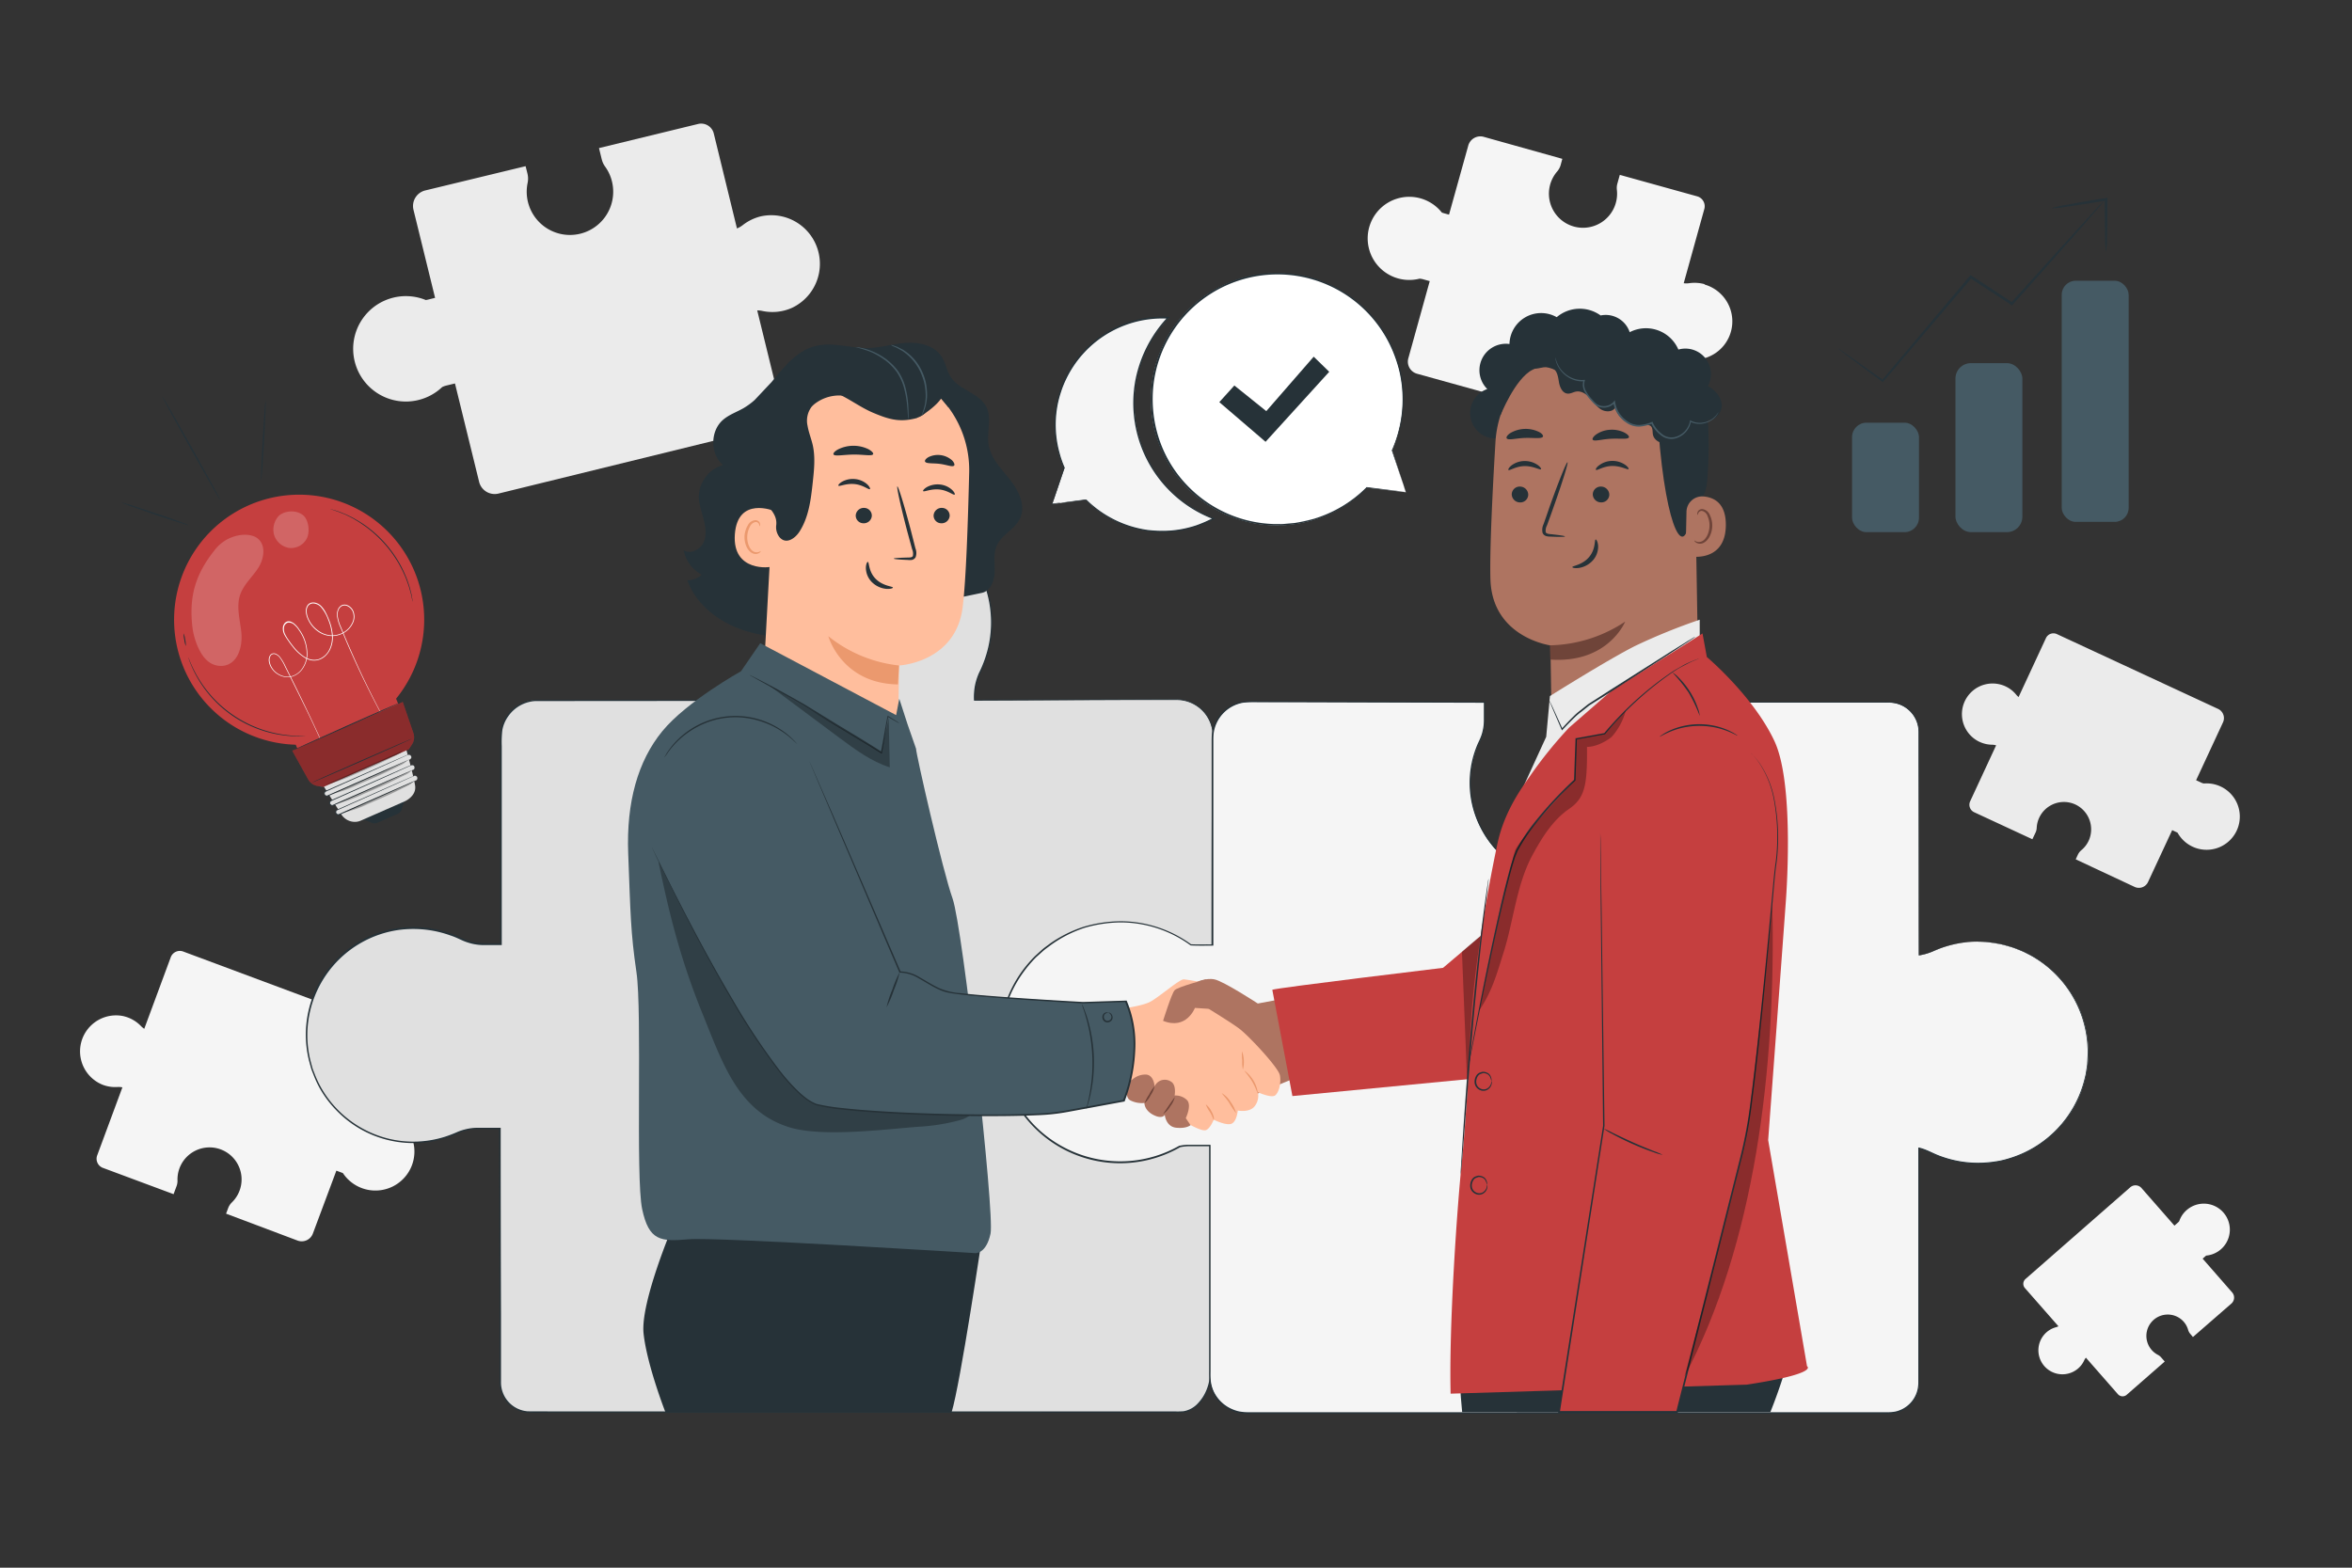<svg xmlns="http://www.w3.org/2000/svg" viewBox="0 0 750 500"><rect x="0" y="0" width="750" height="500" fill="#333333" stroke="none"/><g id="freepik--background-complete--inject-13"><path d="M242.62,69a15.16,15.16,0,0,0-5.71,2.75A7.62,7.62,0,0,1,235,72.86L227.6,42.54a4.15,4.15,0,0,0-5-3L191,47.23l.88,3.58a6.7,6.7,0,0,0,1.06,2.3,13.44,13.44,0,0,1,2.2,4.75,13.79,13.79,0,1,1-26.92.61,6.81,6.81,0,0,0,0-3L167.6,53l-32,7.74a5.11,5.11,0,0,0-3.75,6.18L138.74,95l-2.18.54-.76.16A16.81,16.81,0,1,0,141,123.45a6.55,6.55,0,0,1,1.28-.47l2.8-.68,7.7,31.38a5.11,5.11,0,0,0,6.18,3.74L246.25,136a4.16,4.16,0,0,0,3.05-5L241.46,99a7.66,7.66,0,0,1,1.71.19,15.3,15.3,0,0,0,9.36-1A15.51,15.51,0,0,0,242.62,69Z" style="fill:#ebebeb"></path><path d="M631.28,236.62a9.53,9.53,0,0,0,3.9.9,5.05,5.05,0,0,1,1.34.2l-8.28,17.84a2.63,2.63,0,0,0,1.27,3.49l18.57,8.62,1-2.11a3.93,3.93,0,0,0,.38-1.54,8.69,8.69,0,0,1,12.66-7.27,8.76,8.76,0,0,1,4.15,10.82,8.55,8.55,0,0,1-2.53,3.55,4.29,4.29,0,0,0-1.16,1.48l-.68,1.48,18.78,8.79a3.22,3.22,0,0,0,4.28-1.56l7.7-16.54,1.28.6a3.61,3.61,0,0,1,.44.22,10.59,10.59,0,1,0,8.37-15.7,4.14,4.14,0,0,1-.82-.27l-1.64-.77,8.58-18.47a3.24,3.24,0,0,0-1.57-4.28L655.9,202.24a2.63,2.63,0,0,0-3.49,1.27l-8.73,18.81a5.1,5.1,0,0,1-.77-.77,9.61,9.61,0,0,0-5-3.22,9.77,9.77,0,0,0-6.66,18.29Z" style="fill:#ebebeb"></path><path d="M662.7,436.43a7.43,7.43,0,0,0,1.88-2.51,3.81,3.81,0,0,1,.57-.9l10.16,11.6a2,2,0,0,0,2.9.19l12.08-10.56-1.2-1.37a3.35,3.35,0,0,0-1-.77A6.81,6.81,0,1,1,696,421.2a6.72,6.72,0,0,1,1.74,2.93,3.35,3.35,0,0,0,.7,1.3l.84,1,12.26-10.67a2.52,2.52,0,0,0,.24-3.56l-9.41-10.77.84-.73.29-.24a8.3,8.3,0,1,0-6.21-14.52,8.18,8.18,0,0,0-2.38,3.54,3.07,3.07,0,0,1-.46.49l-1.07.94-10.51-12a2.54,2.54,0,0,0-3.57-.24l-33.41,29.25a2.06,2.06,0,0,0-.19,2.9L656.39,423a4.28,4.28,0,0,1-.8.31,7.53,7.53,0,0,0-3.89,2.54,7.66,7.66,0,0,0,11,10.58Z" style="fill:#f5f5f5"></path><path d="M543.6,90.64a12.12,12.12,0,0,0-5-.31,6.06,6.06,0,0,1-1.7,0l6.58-23.71a3.28,3.28,0,0,0-2.29-4l-24.67-6.85-.78,2.8a5.14,5.14,0,0,0-.15,2,10.87,10.87,0,1,1-19.07-5.85,5.34,5.34,0,0,0,1.13-2.06l.54-2-25-7a4,4,0,0,0-5,2.8l-6.13,22-1.7-.47-.58-.19a13.26,13.26,0,1,0-7.12,21.08,5.57,5.57,0,0,1,1.06.17l2.19.61-6.81,24.55a4,4,0,0,0,2.8,5l68.27,18.95a3.28,3.28,0,0,0,4-2.28l6.94-25a6.87,6.87,0,0,1,1.1.78,11.93,11.93,0,0,0,6.8,3,12.22,12.22,0,0,0,4.47-23.93Z" style="fill:#f5f5f5"></path><path d="M32.79,346a11.19,11.19,0,0,0,4.64.69,6.13,6.13,0,0,1,1.6.11L31,368.48a3.1,3.1,0,0,0,1.81,4l22.54,8.39.95-2.56a4.86,4.86,0,0,0,.3-1.85,10.22,10.22,0,1,1,17.38,7,4.94,4.94,0,0,0-1.22,1.84l-.67,1.79,22.8,8.58a3.79,3.79,0,0,0,4.87-2.22l7.5-20.08,1.56.58c.18.06.35.13.53.21A12.44,12.44,0,1,0,117.67,355a4.84,4.84,0,0,1-1-.24l-2-.75L123,331.58a3.78,3.78,0,0,0-2.22-4.86L58.45,303.49a3.09,3.09,0,0,0-4,1.81L46,328.13a6.36,6.36,0,0,1-1-.83A11.23,11.23,0,0,0,38.9,324a11.48,11.48,0,0,0-6.11,22Z" style="fill:#f5f5f5"></path></g><g id="freepik--Puzzle--inject-13"><path d="M358.79,297.56c5.56-.38,10.38,1.12,15,3.29a16.75,16.75,0,0,0,6.82,1.67l6.09-.13.08-67.71a11.61,11.61,0,0,0-11.65-11.58l-64.37.24V222a18,18,0,0,1,1.89-7.83,35.62,35.62,0,0,0,3.06-21.74,36.19,36.19,0,0,0-71.81,6.19A35.43,35.43,0,0,0,247,213a17.85,17.85,0,0,1,1.61,7.25l.38,3.05H171.42a11.61,11.61,0,0,0-11.65,11.57v66.21h-5.53a16.88,16.88,0,0,1-7.4-1.79,35,35,0,0,0-21-2.89,34.25,34.25,0,0,0,5.86,67.95,33.63,33.63,0,0,0,13.69-2.91,17,17,0,0,1,6.86-1.52h7.1l.14,81a9.46,9.46,0,0,0,9.49,9.43H376.63c5.24,0,9.35-6.58,9.35-11.79V365h-8.4a15.11,15.11,0,0,0-5.67,1.11,31.43,31.43,0,0,1-43.14-30.27C329.4,320.09,343,298.66,358.79,297.56Z" style="fill:#e0e0e0"></path><path d="M358.79,297.56l-.55.07a15.46,15.46,0,0,0-1.63.25,22.37,22.37,0,0,0-6.09,2.16c-5.07,2.59-11.71,8.49-16.72,18.35A43.78,43.78,0,0,0,328.88,336a32.44,32.44,0,0,0,1.43,10.41,30.92,30.92,0,0,0,5.33,10.05,31.2,31.2,0,0,0,21.87,11.65,30.6,30.6,0,0,0,13.74-1.89,16.43,16.43,0,0,1,7.2-1.36h7.69V365c0,11.64,0,24,0,37.07q0,9.79,0,20.1v15.72a14.48,14.48,0,0,1-.18,2.7,14.09,14.09,0,0,1-.74,2.61,13.73,13.73,0,0,1-2.89,4.63,8.53,8.53,0,0,1-4.81,2.69c-1,.1-1.86.06-2.79.07H295.05l-105.93,0h-14c-2.35,0-4.67.05-7.08-.05a9.76,9.76,0,0,1-8.76-10c0-2.38,0-4.77,0-7.16q0-7.18,0-14.44,0-29-.11-59.05l.26.26H155a43.28,43.28,0,0,0-4.42.1,16.76,16.76,0,0,0-4.27,1.09,44.41,44.41,0,0,1-4.22,1.63,34,34,0,0,1-34.33-8.34,34.59,34.59,0,0,1-5.75-7.47,33.57,33.57,0,0,1-2-4.29c-.28-.74-.61-1.46-.83-2.22l-.63-2.3a34.47,34.47,0,0,1,17.7-39A34.5,34.5,0,0,1,127,296a35.57,35.57,0,0,1,11.28.26,36,36,0,0,1,5.43,1.47c.89.32,1.76.67,2.61,1.07a25.54,25.54,0,0,0,2.54,1.09c3.45,1.36,7.22.87,10.9,1l-.26.26q0-21.48,0-42.41V238a32.21,32.21,0,0,1,.21-5.18,11.48,11.48,0,0,1,2.05-4.77,11.84,11.84,0,0,1,8.81-4.87l78.4,0-.23.26c-.13-1-.26-2-.38-3h0v0a17.26,17.26,0,0,0-.93-5.47c-.29-.88-.68-1.71-1-2.59s-.68-1.75-1-2.64a36,36,0,0,1-1.73-11l.15-2.76c0-.46,0-.93.1-1.38l.22-1.37c.17-.9.25-1.82.49-2.7l.74-2.65a7.55,7.55,0,0,1,.44-1.29l.5-1.27a17.33,17.33,0,0,1,1.11-2.49l1.26-2.41L250.2,178a35.17,35.17,0,0,1,7.34-7.76l1-.84,1.11-.73c.75-.48,1.47-1,2.23-1.43a39.55,39.55,0,0,1,4.75-2.25,36.24,36.24,0,0,1,10.09-2.41,34,34,0,0,1,5.14-.08c.85.05,1.7.07,2.55.16l2.51.38a36.72,36.72,0,0,1,17.66,8.83,35.92,35.92,0,0,1,11,34.48,37.89,37.89,0,0,1-3,8.48,18.19,18.19,0,0,0-1.31,4.17,21.59,21.59,0,0,0-.27,4.33l-.19-.19,49-.16,11.13,0h2.72c.9,0,1.79,0,2.7.05a11.94,11.94,0,0,1,5,1.7,11.65,11.65,0,0,1,5.49,8.35,45.75,45.75,0,0,1,.12,4.95c0,1.62,0,3.22,0,4.8-.05,25.31-.09,45.43-.12,59.59v.07h-.08c-2.45,0-4.73.15-6.87.1a17.12,17.12,0,0,1-5.7-1.49,37.41,37.41,0,0,0-8.41-3,25.43,25.43,0,0,0-5.23-.56c-.59,0-1,0-1.3,0h-.43a15.72,15.72,0,0,1,1.73-.07,24.92,24.92,0,0,1,5.25.52,37.55,37.55,0,0,1,8.44,3,17.43,17.43,0,0,0,5.66,1.46c2.12,0,4.41-.08,6.86-.12l-.07.08V238a44.78,44.78,0,0,0-.12-4.91,11.39,11.39,0,0,0-5.36-8.14,11.54,11.54,0,0,0-4.9-1.64c-.88-.07-1.77-.06-2.67-.05H370.9l-11.14,0-49,.2h-.18v-.18a21,21,0,0,1,.27-4.4,19.49,19.49,0,0,1,1.33-4.26,36.73,36.73,0,0,0,3-8.4,35.57,35.57,0,0,0-10.88-34.09,36.28,36.28,0,0,0-17.47-8.72l-2.48-.37c-.84-.09-1.68-.11-2.53-.16a33.06,33.06,0,0,0-5.07.08,35.6,35.6,0,0,0-10,2.39,38,38,0,0,0-4.7,2.22c-.75.45-1.46,1-2.2,1.42l-1.09.72-1,.83a35,35,0,0,0-7.24,7.67l-1.47,2.22-1.25,2.38a18,18,0,0,0-1.09,2.46l-.49,1.25a7.45,7.45,0,0,0-.44,1.28l-.72,2.61c-.24.87-.32,1.78-.49,2.67l-.22,1.35c-.06.45-.06.91-.09,1.36l-.15,2.73a35.31,35.31,0,0,0,1.71,10.86c.29.88.61,1.76,1,2.62s.76,1.71,1.06,2.61a17.55,17.55,0,0,1,1,5.62v0c.13,1,.25,2,.39,3.05l0,.26H249l-78.37.06a11.34,11.34,0,0,0-8.44,4.67,11,11,0,0,0-2,4.56A32.94,32.94,0,0,0,160,238q0,10.31,0,20.76v42.67h-5.8a16.63,16.63,0,0,1-5.54-1c-.88-.3-1.75-.73-2.58-1.11s-1.69-.73-2.56-1a33.93,33.93,0,0,0-5.36-1.45,35.08,35.08,0,0,0-11.11-.26A33.9,33.9,0,0,0,99,338.3l.61,2.26c.22.75.55,1.46.82,2.19a32.56,32.56,0,0,0,2,4.22A34.14,34.14,0,0,0,124,363.2a33.45,33.45,0,0,0,17.9-.65,43.62,43.62,0,0,0,4.19-1.62,17.8,17.8,0,0,1,4.4-1.13c1.52-.17,3-.08,4.48-.1h4.69V360q0,30,.1,59.05,0,7.26,0,14.44,0,3.58,0,7.16a9.24,9.24,0,0,0,8.31,9.46c2.31.09,4.7,0,7,.05h14l105.93,0h79.71a24.61,24.61,0,0,0,2.73-.06,8.08,8.08,0,0,0,4.58-2.56,13.38,13.38,0,0,0,2.81-4.5,14.16,14.16,0,0,0,.73-2.54,14.36,14.36,0,0,0,.17-2.63c0-1.78,0-3.54,0-5.3V422.15q0-10.29,0-20.1c0-13.05,0-25.43,0-37.07l.16.16h-7.53a16,16,0,0,0-7.1,1.33,31.16,31.16,0,0,1-13.87,1.89,31.42,31.42,0,0,1-22-11.78,31,31,0,0,1-5.36-10.14A32.33,32.33,0,0,1,328.67,336a44,44,0,0,1,5-17.65c5-9.87,11.73-15.78,16.83-18.34a22.18,22.18,0,0,1,6.12-2.14,14.4,14.4,0,0,1,1.63-.22Z" style="fill:#263238"></path><path d="M630.76,300.33a34.63,34.63,0,0,0-14.14,3,18.23,18.23,0,0,1-4.73,1.39V233.55a9.47,9.47,0,0,0-9.48-9.48H528.35v8.4a15.26,15.26,0,0,0,1.11,5.66,31.06,31.06,0,0,1,2.29,11.72,31.45,31.45,0,1,1-59.95-13.27,15.52,15.52,0,0,0,1.54-6.62v-5.89l-75-.24a11.65,11.65,0,0,0-11.65,11.65l-.07,66h-5.12c-.58,0-1.17,0-1.75-.06a38.32,38.32,0,1,0-3.55,64.25,14.58,14.58,0,0,1,3.1-.34h6.57V439a11.65,11.65,0,0,0,11.65,11.65H602.41a9.48,9.48,0,0,0,9.48-9.49v-75a18.67,18.67,0,0,1,3.68,1.35,34.72,34.72,0,0,0,21.24,3,35.36,35.36,0,0,0-6-70.16Z" style="fill:#f5f5f5"></path><path d="M630.76,300.33l2.23.1a18.39,18.39,0,0,1,2.74.26l1.75.29a12.33,12.33,0,0,1,2,.45l2.22.61c.77.26,1.56.6,2.4.92.41.17.85.32,1.28.51l1.28.67a23.35,23.35,0,0,1,2.68,1.5,35.35,35.35,0,0,1,16.52,27.67c0,.86.12,1.72.12,2.6s-.09,1.75-.14,2.65c0,.44,0,.9-.1,1.34s-.13.9-.2,1.35l-.21,1.37c-.11.44-.21.9-.32,1.35a35.84,35.84,0,0,1-12.87,19.92,35.86,35.86,0,0,1-11.91,6c-1.1.34-2.25.51-3.39.78s-2.33.35-3.51.42a34.21,34.21,0,0,1-7.21-.21,34.64,34.64,0,0,1-7.21-1.76c-2.4-.81-4.57-2.21-7.06-2.77l.2-.16q0,17.28,0,36.64,0,9.66,0,19.82c0,3.38,0,6.81,0,10.27v7.85c0,.44,0,.9-.05,1.34a10.12,10.12,0,0,1-.22,1.34,9.72,9.72,0,0,1-7.44,7.23,13.42,13.42,0,0,1-2.75.21H523.25l-104,0H398.6a16.63,16.63,0,0,1-3.51-.24,12.81,12.81,0,0,1-3.33-1.22,12.08,12.08,0,0,1-4.89-5.07,11.44,11.44,0,0,1-1.11-3.39,21.23,21.23,0,0,1-.18-3.55V365.34l.26.25H381.1c-.81,0-1.65,0-2.45,0a15.4,15.4,0,0,0-2.43.32l.07,0a38.5,38.5,0,0,1-15.59,4.93,38.54,38.54,0,0,1-40-25.88,39.75,39.75,0,0,1-2.11-12.21,41.3,41.3,0,0,1,1.86-12.2A38.39,38.39,0,0,1,326,309.63a41.93,41.93,0,0,1,4-4.66l2.27-2.06c.76-.67,1.62-1.24,2.42-1.86a40.07,40.07,0,0,1,10.83-5.45,42.45,42.45,0,0,1,11.93-1.78,38.4,38.4,0,0,1,22.41,7.4l-.13-.05c2.26.11,4.57,0,6.85.06l-.26.25q0-21.15.05-41.74,0-10.31,0-20.44v-2.53c0-.84,0-1.69.07-2.55a11.92,11.92,0,0,1,9.81-10.45,32.47,32.47,0,0,1,5-.18l4.95,0,9.86,0,19.44.07,37.79.12h.23v5.52a15.81,15.81,0,0,1-.74,5.25,20.91,20.91,0,0,1-1,2.45c-.36.78-.67,1.58-1,2.39A31.2,31.2,0,0,0,478.43,272a32.33,32.33,0,0,0,7.91,5.68,30.77,30.77,0,0,0,18.58,3,31.24,31.24,0,0,0,16.48-7.87,30.61,30.61,0,0,0,5.69-7,29.65,29.65,0,0,0,3.42-8.17,30.71,30.71,0,0,0-.37-17.09c-.38-1.36-1-2.63-1.41-4a15.5,15.5,0,0,1-.57-4.22v-8.49h.19l54.2,0h18.06a28,28,0,0,1,2.89.07,10.12,10.12,0,0,1,2.78.75,9.67,9.67,0,0,1,5.75,8.88c0,3.57,0,7,0,10.43,0,27,0,47.57-.06,60.68l-.08-.07c3.34-.43,5.85-2.05,8.22-2.7a34.93,34.93,0,0,1,5.93-1.34,35.6,35.6,0,0,1,3.56-.28c.79,0,1.17,0,1.17,0l-1.17,0a35.36,35.36,0,0,0-9.46,1.68c-2.35.65-4.86,2.29-8.23,2.74h-.07v-.07c0-13.11,0-33.66-.07-60.68q0-5.07,0-10.43a9.37,9.37,0,0,0-5.58-8.61,9.64,9.64,0,0,0-2.7-.73c-.93-.09-1.9-.06-2.86-.06H582.55l-54.2,0,.19-.18v8.3a14.78,14.78,0,0,0,.56,4.12c.37,1.33,1,2.62,1.41,4a31.12,31.12,0,0,1,.39,17.31,30.06,30.06,0,0,1-3.46,8.27,30.78,30.78,0,0,1-5.76,7.08,31.6,31.6,0,0,1-16.7,8,31.17,31.17,0,0,1-18.84-3.05,32.77,32.77,0,0,1-8-5.76,31.83,31.83,0,0,1-5.95-8.06,31.22,31.22,0,0,1-1.73-25c.3-.82.62-1.64,1-2.43a20.42,20.42,0,0,0,1-2.4,15.46,15.46,0,0,0,.72-5.11v-5.28l.23.23-37.79-.11-19.44-.06-9.86,0H401.3a32.21,32.21,0,0,0-4.93.16,11.43,11.43,0,0,0-9.39,10c-.07.81-.08,1.65-.07,2.5v2.53q0,10.14,0,20.44,0,20.58,0,41.75v.25h-.26c-2.29,0-4.55.06-6.89-.06h-.07l-.07-.05a38,38,0,0,0-22.1-7.3,42.42,42.42,0,0,0-11.77,1.76A39.33,39.33,0,0,0,335,301.47c-.79.62-1.63,1.17-2.39,1.84l-2.23,2a40.87,40.87,0,0,0-3.92,4.6,38,38,0,0,0-5.54,10.76,41.13,41.13,0,0,0-1.83,12,38.26,38.26,0,0,0,11,26.48,38.37,38.37,0,0,0,30.53,11.1A38,38,0,0,0,376,365.45l0,0h0a15.27,15.27,0,0,1,2.51-.33c.86,0,1.66,0,2.48,0h5v72.35a19,19,0,0,0,.17,3.47,10.69,10.69,0,0,0,1.06,3.25A11.58,11.58,0,0,0,392,449a12.61,12.61,0,0,0,3.19,1.17,16.76,16.76,0,0,0,3.41.24h20.66l104,0h78.38a13.13,13.13,0,0,0,2.67-.19,9.3,9.3,0,0,0,7.13-6.94,10.57,10.57,0,0,0,.27-2.58V422.62q0-10.15,0-19.82,0-19.33,0-36.64V366l.2,0c2.56.59,4.73,2,7.08,2.79a34.9,34.9,0,0,0,7.15,1.76,34.32,34.32,0,0,0,7.15.21c1.17-.07,2.33-.23,3.48-.41s2.27-.44,3.36-.77a35.23,35.23,0,0,0,24.63-25.66c.11-.45.22-.9.32-1.35l.21-1.35.21-1.34c.07-.45.06-.9.09-1.34q.07-1.34.15-2.64c0-.86-.08-1.72-.11-2.58a35.3,35.3,0,0,0-16.38-27.57,22.43,22.43,0,0,0-2.67-1.5l-1.27-.67c-.43-.19-.86-.35-1.28-.52-.83-.32-1.62-.66-2.38-.92l-2.22-.62a12.26,12.26,0,0,0-2-.47l-1.75-.29a17.36,17.36,0,0,0-2.74-.28Z" style="fill:#263238"></path></g><g id="freepik--Characters--inject-13"><path d="M381,313.46s3.37-1.73,6.34-1.08,13.75,7.68,13.75,7.68l8.69-1.62L414.94,343,381,357.06Z" style="fill:#ae7461"></path><path d="M356,322s7.77-1,10.58-2.39,9.52-7.36,10.92-7.25,6.5,1.08,6.5,1.08l-2.06,6.17s10.17,6.17,13.2,8.44,12.55,12.44,13,14.93-.32,5.41-1.51,6.38-5.52-1-5.52-1a5.38,5.38,0,0,1-1,4.43c-1.62,2.17-5.4,1.41-5.4,1.41s-.33,3.57-2.06,4.22-5.63-1.3-5.63-1.3-1.17,3-2.58,3.35-5.42-2-5.42-2-17.31-12.44-21.2-14.28-5.09-1.95-5.09-1.95Z" style="fill:#ffbe9d"></path><path d="M387,357.17c-.07,0-.12-.3-.3-.76a12.89,12.89,0,0,0-.88-1.73,10.6,10.6,0,0,1-1.33-2.46,6.18,6.18,0,0,1,1.79,2.2,6.77,6.77,0,0,1,.77,1.89C387.14,356.84,387.06,357.18,387,357.17Z" style="fill:#eb996e"></path><path d="M394.19,355.07A28,28,0,0,1,392,351.8c-1.18-1.8-2.45-3-2.36-3.12a7.66,7.66,0,0,1,2.8,2.83A10.67,10.67,0,0,1,394.19,355.07Z" style="fill:#eb996e"></path><path d="M401.13,348.82c-.15,0-.63-1.83-1.83-3.85s-2.57-3.37-2.46-3.48a10.63,10.63,0,0,1,4.29,7.33Z" style="fill:#eb996e"></path><path d="M396.06,335.32a9.71,9.71,0,0,1,.26,5.84,12.71,12.71,0,0,1-.2-2.92A13.45,13.45,0,0,1,396.06,335.32Z" style="fill:#eb996e"></path><path d="M370.88,325.58s2.7-8.65,3.67-9.74,10-3.46,10-3.46l2.81,7.25-2,2.12-4.33-.28S378.34,328.61,370.88,325.58Z" style="fill:#ae7461"></path><path d="M354.28,342.7s-1.24.95,0,3.22,4.59.65,5.67,0c0,0-1.62,3.79.43,5a8.08,8.08,0,0,0,4.55.86s-.11,2.27,2.81,3.79,3.68,0,3.68,0,.32,3.78,3.67,4.11,4.54-.83,4.54-.83l-1.51-2.24s1.95-4,.44-5.69a5.22,5.22,0,0,0-4-1.52s.67-3.51-1.26-4.49a3.55,3.55,0,0,0-5.12,1.57s-.22-3.85-3-3.76a6.26,6.26,0,0,0-4.33,1.81Z" style="fill:#ae7461"></path><path d="M368.17,346.46a8.23,8.23,0,0,1-1.29,2.89,8.37,8.37,0,0,1-1.89,2.52,11.37,11.37,0,0,1,1.44-2.79A11.59,11.59,0,0,1,368.17,346.46Z" style="fill:#6f4439"></path><path d="M374.62,349.87a7.58,7.58,0,0,1-1.47,3,7.75,7.75,0,0,1-2.26,2.46,126.8,126.8,0,0,1,3.73-5.45Z" style="fill:#6f4439"></path><path d="M307.61,390.69H291.2L287,450.37h16.46c2.8-9.09,9.8-56.45,9.8-56.45Z" style="fill:#263238"></path><path d="M214.68,390.69s-10.51,24.63-9.46,34.6,6.95,25.08,6.95,25.08h81.28a188.24,188.24,0,0,0,4-20.64c1.76-12.32,6.48-39,6.48-39Z" style="fill:#263238"></path><path d="M322.08,153c-2.75-3.47-6.14-6.8-6.84-11.17-.65-4,1.11-8.4-.69-12-2.22-4.49-8.58-5.36-11.34-9.53-1.33-2-1.65-4.58-3-6.61-2.24-3.46-6.86-4.57-11-4.34S281.13,110.86,277,111c-5.66.12-11.39-2-16.88-.65-6.06,1.49-10,6.6-14.11,11.53l-5.36,5.69a22,22,0,0,1-3.51,2.58c-2.2,1.27-4.68,2.1-6.6,3.77-4.11,3.57-4.13,10.82,0,14.41a10.69,10.69,0,0,0-7.7,10.12c0,2.51,1,4.91,1.58,7.34s1,5.12-.15,7.37-4.13,3.68-6.26,2.35a11.28,11.28,0,0,0,5.76,7.78,6.71,6.71,0,0,1-4.61,1.78c4.06,11,16.23,17.21,27.9,17.83s23.06-3.28,34.1-7.12l31.83-6.67c2.79-.5,4.1-3.8,4.19-6.64s-.48-5.81.66-8.41c1.55-3.56,5.86-5.28,7.48-8.82C327.12,161.18,324.82,156.49,322.08,153Z" style="fill:#263238"></path><path d="M246.34,178.17c-1.94-7.21-3.85-14.47-4.52-21.91s0-15.12,2.9-22c.45-1,4.18-8,5.3-7.81.8.12-1.61,6.65-1.24,7.37,3.54,6.86,4.18,14.93,3.16,22.59a101,101,0,0,1-5.6,21.74" style="fill:#263238"></path><path d="M247.07,149.68c.35-18.73,11.55-34.13,30.26-33.25l1.72.18a33.48,33.48,0,0,1,30,34.11c-.4,16.23-1,34.16-2.06,42.78-2.11,17.85-20.28,18.75-20.28,18.75s-.49,29.48-.49,29.48l-42.54-29.47Z" style="fill:#ffbe9d"></path><path d="M286.68,212.25a43.45,43.45,0,0,1-22.54-9.33s4.19,15.1,22.19,15.37Z" style="fill:#eb996e"></path><path d="M302.83,164.58a2.57,2.57,0,0,1-2.74,2.31,2.44,2.44,0,0,1-2.38-2.58,2.57,2.57,0,0,1,2.73-2.32A2.47,2.47,0,0,1,302.83,164.58Z" style="fill:#263238"></path><path d="M304.42,157.74c-.35.3-2.13-1.34-4.88-1.62s-4.91.88-5.17.51c-.13-.16.26-.73,1.2-1.28a7.14,7.14,0,0,1,4.18-.82,6.71,6.71,0,0,1,3.84,1.71C304.37,157,304.59,157.61,304.42,157.74Z" style="fill:#263238"></path><path d="M278,164.58a2.56,2.56,0,0,1-2.73,2.31,2.45,2.45,0,0,1-2.39-2.58,2.57,2.57,0,0,1,2.73-2.32A2.47,2.47,0,0,1,278,164.58Z" style="fill:#263238"></path><path d="M277.4,156c-.35.3-2.14-1.33-4.89-1.61s-4.9.88-5.16.51c-.13-.17.25-.73,1.2-1.28a7.06,7.06,0,0,1,4.18-.82,6.77,6.77,0,0,1,3.84,1.7C277.34,155.25,277.57,155.88,277.4,156Z" style="fill:#263238"></path><path d="M285,178.16c0-.16,1.74-.27,4.54-.34.71,0,1.39-.06,1.56-.53a3.62,3.62,0,0,0-.25-2.13q-.72-2.66-1.51-5.56c-2.08-7.91-3.51-14.38-3.19-14.46s2.27,6.26,4.34,14.17q.75,2.92,1.42,5.58a4,4,0,0,1,.08,2.79,1.77,1.77,0,0,1-1.26.91,4.6,4.6,0,0,1-1.21,0C286.75,178.49,285,178.32,285,178.16Z" style="fill:#263238"></path><path d="M276.74,179.21c.45,0,.14,3,2.47,5.38s5.54,2.4,5.52,2.82c0,.19-.77.5-2.12.4a7.51,7.51,0,0,1-4.62-2.18,6.54,6.54,0,0,1-1.88-4.5C276.13,179.87,276.54,179.17,276.74,179.21Z" style="fill:#263238"></path><path d="M278.42,144.85c-.35.72-3.05.08-6.32.13s-6,.65-6.32-.07c-.15-.34.37-1,1.5-1.6a11,11,0,0,1,9.63-.05C278,143.86,278.58,144.51,278.42,144.85Z" style="fill:#263238"></path><path d="M304.25,148.49c-.55.57-2.38-.28-4.65-.55s-4.24,0-4.62-.72c-.16-.34.21-.93,1.11-1.43a6.8,6.8,0,0,1,7.47,1C304.3,147.54,304.49,148.21,304.25,148.49Z" style="fill:#263238"></path><path d="M247.13,163.07c-.29-.16-11.9-4.93-12.8,7.33S245.93,181,246,180.69,247.13,163.07,247.13,163.07Z" style="fill:#ffbe9d"></path><path d="M242.57,175.77c0-.05-.22.13-.59.27a2.16,2.16,0,0,1-1.6-.09c-1.26-.56-2.2-2.7-2.1-4.92a7.07,7.07,0,0,1,.82-3,2.48,2.48,0,0,1,1.73-1.52,1.08,1.08,0,0,1,1.21.68c.14.35.05.59.11.62s.28-.19.22-.7a1.38,1.38,0,0,0-.43-.81,1.64,1.64,0,0,0-1.16-.4,3,3,0,0,0-2.37,1.74,7.43,7.43,0,0,0-1,3.36c-.1,2.48,1,4.89,2.73,5.53a2.3,2.3,0,0,0,2-.18C242.53,176.06,242.61,175.79,242.57,175.77Z" style="fill:#eb996e"></path><path d="M302.39,129.89c2.06-1-3.49-7.78-8.22-10.31-7.16-3.82-18.29-6.6-25.21-5.11-8.34,1.79-15.4,5.43-20,12.61s-6.69,15.77-7,24.29c-.1,2.6,0,5.32,1.24,7.61,1.54,2.82,4.72,4.74,4.33,8.47a5.17,5.17,0,0,0,1,3.83c2.09,2.53,5,.46,6.39-1.7,3-4.64,3.67-10.35,4.26-15.84.42-3.9.84-7.89,0-11.72-.47-2.08-1.31-4.08-1.66-6.18a7.4,7.4,0,0,1,1.26-6.07,7.71,7.71,0,0,1,1.06-1,12.83,12.83,0,0,1,12.85-1.6c6.75,2.89,18.31,7.3,21.55,5.16,4.65-3.09,5.85-5.22,5.85-5.22Z" style="fill:#263238"></path><path d="M269.7,112.84c6.89-1.82,14.56-1.21,20.66,2.47,3.23,2,6.08,4.93,6.87,8.63s-1.05,8.06-4.64,9.26l-.25.14c-5.35,1.42-8.7.5-13.8-1.64-4.3-1.8-8-4.76-12.33-6.55a25,25,0,0,0-14.57-1.36C256.68,118.75,262.82,114.66,269.7,112.84Z" style="fill:#263238"></path><path d="M272.81,110.71a5.3,5.3,0,0,1,1.25.13,19.2,19.2,0,0,1,3.3.89,21.22,21.22,0,0,1,4.52,2.33,17.89,17.89,0,0,1,4.5,4.31,16.73,16.73,0,0,1,2.47,5.72,29.38,29.38,0,0,1,.76,5c.1,1.44.1,2.61.09,3.41a5.91,5.91,0,0,1-.09,1.25,5.69,5.69,0,0,1-.11-1.25c-.05-.8-.11-2-.26-3.38a33.62,33.62,0,0,0-.85-4.93,17,17,0,0,0-2.44-5.54,17.63,17.63,0,0,0-4.35-4.21,21.87,21.87,0,0,0-4.38-2.38A45,45,0,0,0,272.81,110.71Z" style="fill:#455a64"></path><path d="M284.1,110a4.8,4.8,0,0,1,1.06.29,9.22,9.22,0,0,1,1.21.46l1.53.77a15.86,15.86,0,0,1,6.36,7.48,18.58,18.58,0,0,1,.9,2.7,18.12,18.12,0,0,1,.4,2.62,17.63,17.63,0,0,1,.05,2.39,16.74,16.74,0,0,1-.28,2.07,11.19,11.19,0,0,1-.46,1.66,7.42,7.42,0,0,1-.49,1.19,4.58,4.58,0,0,1-.57,1,21.91,21.91,0,0,0,1.16-3.87,19.05,19.05,0,0,0,.21-2,21,21,0,0,0-.09-2.33,20.35,20.35,0,0,0-.42-2.54,21.17,21.17,0,0,0-.89-2.61,16.25,16.25,0,0,0-6.07-7.37l-1.47-.83a10.92,10.92,0,0,0-1.16-.53A3.92,3.92,0,0,1,284.1,110Z" style="fill:#455a64"></path><path d="M292.1,238.77c0,1.69,8.43,38.73,11.66,47.83s13.45,100.34,12.1,106.84-4.84,6.24-4.84,6.24-82.58-5.2-91.46-4.42-12.64.52-14.79-9.62.06-62.83-1.82-75.57-1.9-18.91-2.63-37.83c-.63-16.41,3.1-29.56,10.9-39.06s25.07-19.09,25.07-19.09l6.13-8.94,43.34,22.93,1-5.22,2.63,8.12Z" style="fill:#455a64"></path><g style="opacity:0.3"><path d="M310.73,351.68c-.73-1.84-3.07-2.31-5-2.52-18.37-2-37.48-6.63-50.9-19.33-5.24-5-9.38-11-13.37-17-8.72-13.18-16.91-26.7-25.1-40.22L210,275c3.91,19.08,7.75,32.89,14.1,48.53s11.29,30.82,27.39,35.94c10.41,3.31,30.18.77,41.07-.08A64.38,64.38,0,0,0,306,357.29a9,9,0,0,0,3.66-1.86A3.61,3.61,0,0,0,310.73,351.68Z"></path></g><path d="M207.73,270c.47.85,37.22,79.35,53.63,82.58s67.41,4,77.36,2.09,19.69-3.63,19.69-3.63,7.21-17.12.63-31.7l-13.7.43s-38.09-2.06-43.47-3.53-10-6.51-14.87-6.24l-29-67.43s-18.83-17.49-32.28-12.11S203.78,263,207.73,270Z" style="fill:#455a64"></path><path d="M346.4,353.78a5.94,5.94,0,0,1,.27-1.32c.22-.84.49-2.06.77-3.57s.55-3.33.73-5.36a56.91,56.91,0,0,0,.14-6.62,54.17,54.17,0,0,0-1.86-11.86c-.41-1.49-.78-2.68-1.07-3.5a7.89,7.89,0,0,1-.38-1.29,6.57,6.57,0,0,1,.57,1.22,35.54,35.54,0,0,1,1.23,3.46,48.28,48.28,0,0,1,2,11.95,53.37,53.37,0,0,1-.18,6.68,46.51,46.51,0,0,1-.85,5.39,33.7,33.7,0,0,1-.94,3.55A7.73,7.73,0,0,1,346.4,353.78Z" style="fill:#263238"></path><path d="M258,242.59s.19.4.55,1.19l1.54,3.52L266,260.8c5.06,11.71,12.33,28.56,21.21,49.13l-.2-.12a12.53,12.53,0,0,1,6.43,2c2,1.1,3.93,2.38,6.05,3.35a20.25,20.25,0,0,0,6.9,1.6c2.41.29,4.87.5,7.37.72,10,.82,20.59,1.48,31.62,2.09h0l13.7-.44h.17l.07.15A35.27,35.27,0,0,1,362,335a51.43,51.43,0,0,1-3.36,16.19l0,.13-.14,0-8.71,1.61-9.54,1.76a64.31,64.31,0,0,1-9.54,1c-6.34.28-12.58.31-18.72.28s-12.16-.18-18.06-.4-11.66-.51-17.29-.94c-2.81-.2-5.58-.47-8.32-.77a58.53,58.53,0,0,1-8-1.34,14.17,14.17,0,0,1-3.49-2,30.75,30.75,0,0,1-3-2.6,63.37,63.37,0,0,1-5.09-5.74,211.48,211.48,0,0,1-15.44-23.22c-8.61-14.72-14.83-27.05-19.1-35.57-2.12-4.27-3.73-7.6-4.81-9.87s-1.61-3.47-1.61-3.47.16.29.44.87.72,1.44,1.27,2.56l4.89,9.82c4.33,8.49,10.59,20.79,19.24,35.47A211.22,211.22,0,0,0,249,341.88a62.62,62.62,0,0,0,5.06,5.69,29.72,29.72,0,0,0,2.92,2.56,13.54,13.54,0,0,0,3.38,1.94,58.87,58.87,0,0,0,7.95,1.3c2.72.3,5.49.56,8.3.76,5.61.42,11.38.72,17.27.93s11.92.35,18,.38,12.37,0,18.69-.29a64.57,64.57,0,0,0,9.47-1l9.53-1.76,8.72-1.61-.2.16a51,51,0,0,0,3.33-16,34.87,34.87,0,0,0-2.69-15.49l.24.15-13.7.43h0c-11-.63-21.62-1.29-31.63-2.13-2.5-.22-5-.44-7.38-.73-1.22-.14-2.42-.29-3.61-.52a13.34,13.34,0,0,1-3.42-1.13c-2.16-1-4.1-2.29-6.08-3.38a12.1,12.1,0,0,0-6.2-1.93h-.14l-.06-.13c-8.81-20.61-16-37.48-21-49.2L260,247.35l-1.49-3.54C258.19,243,258,242.59,258,242.59Z" style="fill:#263238"></path><path d="M254.19,237.29s-.51-.47-1.43-1.32a27.09,27.09,0,0,0-4.2-3.17,27.45,27.45,0,0,0-7.14-3.09,25.56,25.56,0,0,0-18.54,1.86,27,27,0,0,0-6.39,4.44A26.54,26.54,0,0,0,213,240a18.29,18.29,0,0,1-1.14,1.57,2,2,0,0,1,.23-.45c.17-.28.38-.72.74-1.24a24.38,24.38,0,0,1,3.41-4.09,26.18,26.18,0,0,1,32.51-3.25,23.46,23.46,0,0,1,4.15,3.34,14.35,14.35,0,0,1,1,1.06A1.88,1.88,0,0,1,254.19,237.29Z" style="fill:#263238"></path><path d="M286.89,310.07a33.73,33.73,0,0,1-1.85,5.7,35.56,35.56,0,0,1-2.34,5.51,33.49,33.49,0,0,1,1.85-5.69A35.42,35.42,0,0,1,286.89,310.07Z" style="fill:#263238"></path><path d="M353.47,323s.14-.07.38,0a1.43,1.43,0,0,1,.73.72,1.56,1.56,0,0,1,0,1.56,1.77,1.77,0,0,1-1.73.8,1.67,1.67,0,0,1-1.31-1.4,1.59,1.59,0,0,1,.5-1.47,1.3,1.3,0,0,1,1-.32c.24,0,.36.08.35.11s-.58,0-1.08.47a1.29,1.29,0,0,0-.28,1.12,1.25,1.25,0,0,0,.92,1,1.37,1.37,0,0,0,1.26-.56,1.23,1.23,0,0,0,.09-1.14C354,323.17,353.45,323.07,353.47,323Z" style="fill:#263238"></path><path d="M286.8,230.69a6.44,6.44,0,0,1-1-.51l-2.74-1.57.2-.08c-.54,2.73-1.07,6.75-2,11.57l-.07.32-.27-.17c-4-2.54-8.86-5.44-14-8.55-3.84-2.3-7.43-4.62-10.73-6.62s-6.37-3.72-8.92-5.15l-6.07-3.38-1.65-.92a6.19,6.19,0,0,1-.56-.35,2.54,2.54,0,0,1,.61.26l1.69.84c1.47.74,3.57,1.83,6.16,3.23s5.64,3.08,9,5l10.76,6.6c5.15,3.11,10,6,14,8.61l-.34.14c.95-4.78,1.54-8.81,2.16-11.53l0-.18.16.09,2.67,1.67A7.06,7.06,0,0,1,286.8,230.69Z" style="fill:#263238"></path><g style="opacity:0.3"><path d="M245.11,218.51l22.62,16.86c5,3.71,10.07,7.48,16,9.37L283.38,229l-2.31,11Z"></path></g><path d="M478,139.78a8.11,8.11,0,0,1-3.74-15.7,8.44,8.44,0,0,1,7.08-14.36,10.09,10.09,0,0,1,15.06-8.56,11.36,11.36,0,0,1,14-.55,8.07,8.07,0,0,1,7.38,13.56" style="fill:#263238"></path><path d="M476.87,140.94a34.41,34.41,0,0,1,33.64-32.33l1.78,0c19.23.73,29.35,17.47,28.09,36.66l1.14,68.5h0L494.8,230.51l-.41-24.67s-18.52-2.49-19.12-21C475,176,475.87,157.58,476.87,140.94Z" style="fill:#ae7461"></path><path d="M494.24,205.82a44.77,44.77,0,0,0,24-7.57s-5.42,13.4-23.87,12.11Z" style="fill:#6f4439"></path><path d="M482.06,157.63a2.64,2.64,0,0,0,2.59,2.61,2.52,2.52,0,0,0,2.67-2.44,2.64,2.64,0,0,0-2.59-2.61A2.53,2.53,0,0,0,482.06,157.63Z" style="fill:#263238"></path><path d="M481,149.89c.33.34,2.3-1.18,5.13-1.23s4.95,1.32,5.25,1c.14-.16-.2-.77-1.12-1.41a7.26,7.26,0,0,0-4.21-1.21,7,7,0,0,0-4.08,1.41C481.14,149.11,480.86,149.74,481,149.89Z" style="fill:#263238"></path><path d="M507.9,157.63a2.63,2.63,0,0,0,2.6,2.6,2.52,2.52,0,0,0,2.67-2.43,2.65,2.65,0,0,0-2.6-2.61A2.54,2.54,0,0,0,507.9,157.63Z" style="fill:#263238"></path><path d="M508.92,149.85c.33.34,2.3-1.18,5.13-1.23s5,1.32,5.25,1c.15-.16-.2-.77-1.12-1.41A7.24,7.24,0,0,0,514,147a7,7,0,0,0-4.08,1.41C509,149.07,508.75,149.7,508.92,149.85Z" style="fill:#263238"></path><path d="M499.05,171.09c0-.16-1.76-.43-4.62-.73-.73-.06-1.42-.19-1.55-.68a3.74,3.74,0,0,1,.44-2.16c.65-1.77,1.32-3.62,2-5.56,2.82-7.91,4.84-14.41,4.52-14.52s-2.86,6.21-5.68,14.12q-1,2.92-1.94,5.59a4.19,4.19,0,0,0-.31,2.85,1.81,1.81,0,0,0,1.21,1,4.78,4.78,0,0,0,1.23.14C497.26,171.28,499,171.26,499.05,171.09Z" style="fill:#263238"></path><path d="M507.86,140.21c.39.71,2.8-.12,5.79-.27s5.52.28,5.78-.47c.11-.36-.43-1-1.52-1.55a9.07,9.07,0,0,0-4.51-.85,8.67,8.67,0,0,0-4.31,1.42C508.11,139.17,507.69,139.87,507.86,140.21Z" style="fill:#263238"></path><path d="M480.48,139.85c.61.64,2.93-.08,5.75-.17s5.21.33,5.74-.36c.24-.33-.15-1-1.21-1.55a9.68,9.68,0,0,0-9.26.42C480.52,138.88,480.21,139.55,480.48,139.85Z" style="fill:#263238"></path><path d="M478.48,132.44s4.63-11.66,10.15-14.47c6.68-3.4,9.73,3.94,16.13,2s12.77-5.19,19.44-.35c7.31,5.29,4,9.18,4.62,17.36,2.48,33.17,8.74,42.43,10.14,26.76.16-1.72,4.89-3.18,5.44-10.43.73-9.41.85-20.81-1.38-27.43-1.88-5.58-5.16-9.4-11-13.56-9.2-6.56-21.65-6.45-30.08-5.43S477.41,118,478.48,132.44Z" style="fill:#263238"></path><path d="M537.78,163.27a5,5,0,0,1,5.31-4.94c3.45.26,7.32,2.13,7.24,9.25-.15,12.63-12.8,9.88-12.82,9.52S537.67,168.55,537.78,163.27Z" style="fill:#ae7461"></path><path d="M540.32,172.38s.22.15.59.33a2.19,2.19,0,0,0,1.64,0c1.34-.47,2.49-2.58,2.57-4.85a7.16,7.16,0,0,0-.58-3.16,2.53,2.53,0,0,0-1.63-1.71,1.13,1.13,0,0,0-1.31.59c-.17.35-.09.61-.16.63s-.27-.22-.16-.74a1.4,1.4,0,0,1,.51-.78,1.6,1.6,0,0,1,1.22-.31,3.08,3.08,0,0,1,2.27,2,7.5,7.5,0,0,1,.72,3.53c-.11,2.54-1.44,4.91-3.27,5.42a2.38,2.38,0,0,1-2-.36C540.34,172.68,540.27,172.4,540.32,172.38Z" style="fill:#6f4439"></path><path d="M537,138.83a11.89,11.89,0,0,1-5.29,2.57c-2,.24-4.25-.85-4.63-2.8-.16-.88,0-1.9-.56-2.57s-2-.51-3-.38a8.05,8.05,0,0,1-8.48-5.6c-.9,1.42-3.09,1.4-4.52.52s-2.38-2.36-3.51-3.61-2.72-2.35-4.38-2.08c-.93.15-1.79.73-2.73.66-1.66-.11-2.51-2-2.79-3.67s-.52-3.56-1.94-4.42-3-.29-4.52,0-3.5-.06-3.92-1.54a3,3,0,0,1,.52-2.3,8.15,8.15,0,0,1,9.58-3.29,11.08,11.08,0,0,1,20.31-2.57,11.26,11.26,0,0,1,18.06,3.74,8.15,8.15,0,0,1,9.43,11.66c2.29,1.25,4.28,3.47,4.38,6.08s-2.39,5.26-4.93,4.63a4.51,4.51,0,0,1-7.71,4.66" style="fill:#263238"></path><path d="M496,114a.58.58,0,0,0,0,.23c0,.15,0,.38.09.67a7.87,7.87,0,0,0,1,2.41,9.05,9.05,0,0,0,2.86,2.93,8.4,8.4,0,0,0,5.2,1.37l-.22-.28a4.57,4.57,0,0,0,.32,3.48,12.82,12.82,0,0,0,2.23,3.06,9.24,9.24,0,0,0,1.44,1.42,4.33,4.33,0,0,0,2,.7,4.59,4.59,0,0,0,4-1.53l-.47-.13a9.48,9.48,0,0,0,4.15,6.47,6.89,6.89,0,0,0,4.17,1.27,12.28,12.28,0,0,0,4.06-1l-.34-.14a9.93,9.93,0,0,0,3.07,3.83A5.29,5.29,0,0,0,534,139.9a6.94,6.94,0,0,0,5.24-5.55l-.28.14a6.49,6.49,0,0,0,4.35.55,7,7,0,0,0,3-1.41,6.11,6.11,0,0,0,1.38-1.57,3.16,3.16,0,0,0,.31-.66,7.65,7.65,0,0,1-1.82,2.06,6.81,6.81,0,0,1-2.92,1.28,6.23,6.23,0,0,1-4.11-.59l-.24-.13,0,.27a6.56,6.56,0,0,1-5,5.14,4.81,4.81,0,0,1-4-1.05,9.38,9.38,0,0,1-2.88-3.64l-.1-.23-.24.09a11.78,11.78,0,0,1-3.89.93,6.32,6.32,0,0,1-3.85-1.18,9,9,0,0,1-3.92-6.09l-.09-.6-.39.47a4.11,4.11,0,0,1-3.56,1.36,3.9,3.9,0,0,1-1.78-.61,9,9,0,0,1-1.36-1.33,12.47,12.47,0,0,1-2.17-2.93,4.06,4.06,0,0,1-.34-3.14l.1-.31-.32,0a8.16,8.16,0,0,1-5-1.23,9.07,9.07,0,0,1-2.84-2.77A9.81,9.81,0,0,1,496,114Z" style="fill:#455a64"></path><path d="M508.83,172.07c-.45.05.07,3-2.1,5.59s-5.4,2.8-5.35,3.22c0,.19.81.45,2.15.25a7.55,7.55,0,0,0,4.5-2.52A6.58,6.58,0,0,0,509.6,174C509.49,172.7,509,172,508.83,172.07Z" style="fill:#263238"></path><path d="M405.71,315.68c1.6-.64,54.45-7,54.45-7l21.44-18.16-2,52.56-67.48,6.5Z" style="fill:#C53F3F"></path><path d="M472.12,298.56c-.64.32-5.94,5-5.94,5l1.62,40.47Z" style="opacity:0.3"></path><path d="M562.16,393.73H472.9s4.72,25.19,6.47,36.79a148.61,148.61,0,0,0,4.31,19.85h80.85s6-14.63,7.09-24S562.16,393.73,562.16,393.73Z" style="fill:#263238"></path><path d="M466.25,396.77s-2.5,28.71,0,53.6h30.92V427.44Z" style="fill:#263238"></path><path d="M483.43,256,493.05,235l1.19-13s18.45-11.6,27.2-16A190.64,190.64,0,0,1,542,197.65v12.28Z" style="fill:#ebebeb"></path><path d="M563.83,363.63s5.23-70.22,5.58-75.44c0,0,3.09-37.52-3.57-51.8s-21.57-26.85-21.57-26.85l-1.38-7.5L513.78,220.4l-13.46,11.7a135,135,0,0,0-12.7,15.8c-3.82,5.29-8.07,12.09-10,20.64-.69,3.13-8.7,40.51-8.94,66.56,0,0-1.23,22.74-2.55,35.61-1.62,15.94-4.1,52.27-3.56,73.79L557,441.62c23.32-3.56,19.22-5.88,19.22-5.88Z" style="fill:#C53F3F"></path><path d="M542,209.93l-.65.3-1.93.8c-.82.4-1.82.92-3,1.53s-2.47,1.42-3.86,2.41a107.35,107.35,0,0,0-20.73,19.16l-.05.07h-.08l-9.06,1.67.2-.23c-.14,4.21-.29,8.62-.45,13.19v.1l-.08.08A125,125,0,0,0,489,263.61a57.8,57.8,0,0,0-4.56,6.89l-.5.89-.37.93a17.59,17.59,0,0,0-.69,1.88c-.4,1.28-.8,2.55-1.13,3.83-1.39,5.1-2.55,10.08-3.63,14.82-2.14,9.49-3.93,18.07-5.42,25.27-3,14.42-4.63,23.37-4.63,23.37a16.21,16.21,0,0,1,.21-1.64c.16-1.07.43-2.65.79-4.68.74-4.05,1.84-9.9,3.27-17.12s3.19-15.8,5.32-25.3c1.06-4.75,2.21-9.73,3.6-14.85.33-1.29.73-2.57,1.14-3.86a17.65,17.65,0,0,1,.69-1.92l.39-1,.5-.91a56.64,56.64,0,0,1,4.61-7A125.25,125.25,0,0,1,502,248.64l-.08.18c.16-4.57.32-9,.47-13.19v-.19l.19,0,9.06-1.64-.13.08a104.53,104.53,0,0,1,20.93-19.09c1.4-1,2.77-1.69,3.91-2.37s2.2-1.1,3-1.48l1.95-.75Z" style="fill:#263238"></path><path d="M510.3,265.42l1.14,93.69-14.27,91.26h37.61s17.1-69.29,21.08-83.85c3.86-14.14,9.66-85.31,10.17-88.8.2-1.37,4.28-26-7.73-37.55" style="fill:#C53F3F"></path><path d="M558.3,240.17s.28.26.79.78a22.2,22.2,0,0,1,2.06,2.53A31.45,31.45,0,0,1,565.84,255a64.31,64.31,0,0,1,.72,19.77c-.57,3.83-.85,7.94-1.26,12.31s-.82,9-1.26,13.83c-.9,9.7-1.91,20.33-3.13,31.73-.63,5.69-1.28,11.59-2.09,17.65a144.51,144.51,0,0,1-3.31,18.57c-6.29,25-13.2,52.58-20.47,81.54l0,.2H496.87l0-.29c5.28-33.66,10.16-64.73,14.32-91.25v0c-.3-28.37-.55-51.79-.73-68.13-.07-8.16-.13-14.54-.17-18.91,0-2.16,0-3.82,0-5s0-1.69,0-1.69,0,.57.06,1.69.05,2.8.09,5c.06,4.36.16,10.75.29,18.91.21,16.34.53,39.76.91,68.13v0h0c-4.14,26.53-9,57.6-14.23,91.27l-.25-.3h37.61l-.25.19,20.52-81.53a144.51,144.51,0,0,0,3.32-18.51c.81-6.05,1.47-11.95,2.11-17.64,1.24-11.39,2.27-22,3.2-31.71q.68-7.28,1.29-13.83c.43-4.35.73-8.51,1.3-12.32a64.78,64.78,0,0,0-.62-19.69,31.73,31.73,0,0,0-4.59-11.53,22.45,22.45,0,0,0-2-2.55C558.55,240.46,558.3,240.17,558.3,240.17Z" style="fill:#263238"></path><path d="M530.2,368.33a15.23,15.23,0,0,1-2.91-.84c-1.77-.6-4.18-1.52-6.79-2.68s-4.91-2.33-6.54-3.24a15,15,0,0,1-2.58-1.59,20,20,0,0,1,2.75,1.27c1.67.82,4,1.93,6.58,3.09s5,2.12,6.71,2.81A21.23,21.23,0,0,1,530.2,368.33Z" style="fill:#263238"></path><path d="M465.8,374.54a.87.87,0,0,1,0-.24c0-.2,0-.43,0-.72,0-.67.08-1.59.15-2.76.15-2.43.37-5.88.64-10.13.58-8.55,1.4-20.36,2.56-33.38s2.48-24.81,3.57-33.31c.54-4.25,1-7.69,1.35-10.06.17-1.15.31-2.06.41-2.73.05-.28.09-.51.12-.7a.81.81,0,0,1,.06-.24s0,.08,0,.24,0,.43-.07.72c-.07.67-.18,1.58-.31,2.74-.29,2.42-.69,5.86-1.19,10.08-1,8.51-2.26,20.28-3.42,33.3s-2,24.83-2.7,33.37c-.34,4.24-.62,7.68-.81,10.12-.1,1.16-.19,2.08-.25,2.75,0,.29-.05.52-.07.71A.68.68,0,0,1,465.8,374.54Z" style="fill:#263238"></path><path d="M542,228.35a47.63,47.63,0,0,0-3.54-7.46,49.25,49.25,0,0,0-5.19-6.43,8.31,8.31,0,0,1,1.91,1.54,25.19,25.19,0,0,1,3.72,4.61,24.79,24.79,0,0,1,2.54,5.35A8.45,8.45,0,0,1,542,228.35Z" style="fill:#263238"></path><path d="M475.61,344.76a1.14,1.14,0,0,1,.09.68,2.76,2.76,0,0,1-.82,1.7,2.6,2.6,0,0,1-2.71.62,3,3,0,0,1-1.4-1,2.8,2.8,0,0,1-.56-1.76,3.65,3.65,0,0,1,.72-2.18,2.26,2.26,0,0,1,.88-.69c.36-.13.62-.2.92-.29h.07a3.07,3.07,0,0,1,1.81.52,2.31,2.31,0,0,1,.84,1.19,2.49,2.49,0,0,1,.16,1.22c-.07,0-.12-.44-.41-1.12a2.16,2.16,0,0,0-.8-1,2.84,2.84,0,0,0-1.6-.38h.07c-.27.1-.62.2-.87.3a1.86,1.86,0,0,0-.67.56,3.28,3.28,0,0,0-.6,1.87,2.39,2.39,0,0,0,1.6,2.3,2.23,2.23,0,0,0,2.3-.43,2.74,2.74,0,0,0,.87-1.46C475.59,345,475.56,344.77,475.61,344.76Z" style="fill:#263238"></path><path d="M474.21,377.89a1.14,1.14,0,0,1,.09.68,2.71,2.71,0,0,1-.82,1.7,2.59,2.59,0,0,1-2.71.62,3.09,3.09,0,0,1-1.4-1,2.8,2.8,0,0,1-.56-1.76,3.68,3.68,0,0,1,.72-2.18,2.26,2.26,0,0,1,.88-.69c.36-.13.62-.2.92-.29h.07a3.07,3.07,0,0,1,1.81.52,2.31,2.31,0,0,1,.84,1.19,2.49,2.49,0,0,1,.16,1.22c-.06,0-.12-.44-.41-1.12a2.09,2.09,0,0,0-.8-1,2.84,2.84,0,0,0-1.6-.38h.07c-.27.1-.62.2-.86.3a1.81,1.81,0,0,0-.68.56,3.28,3.28,0,0,0-.6,1.87,2.39,2.39,0,0,0,1.6,2.3,2.23,2.23,0,0,0,2.3-.43,2.74,2.74,0,0,0,.87-1.46C474.19,378.14,474.16,377.9,474.21,377.89Z" style="fill:#263238"></path><path d="M554.07,234.63c-.05.09-1.29-.71-3.49-1.55a24.15,24.15,0,0,0-4-1.13,26.17,26.17,0,0,0-5-.44,26.49,26.49,0,0,0-5,.58,24.27,24.27,0,0,0-3.92,1.24c-2.17.9-3.39,1.73-3.45,1.64a4,4,0,0,1,.83-.62,8.08,8.08,0,0,1,1-.63,15.65,15.65,0,0,1,1.43-.73,22.25,22.25,0,0,1,4-1.37,23.14,23.14,0,0,1,10.21-.14,22.83,22.83,0,0,1,4,1.26,14.25,14.25,0,0,1,1.45.69,7.55,7.55,0,0,1,1.06.6A4,4,0,0,1,554.07,234.63Z" style="fill:#263238"></path><g style="opacity:0.3"><path d="M471.68,322.27c4.07-5.93,5.57-11.52,7.75-18.38,3.23-10.19,4.13-21.7,9.21-31.11,3-5.54,6.5-11.22,11.7-14.78s5.82-7.87,5.72-19.78c3.63,0,7.46-2.76,7.91-3.25a20.2,20.2,0,0,0,4.45-8.33c-2.54,2.77-6.78,7.35-6.78,7.35s-9.19,1.71-9.06,1.65c-.22,4.58-.23,8.61-.46,13.19,0,0-17.63,18.71-19,22.47S471.68,322.27,471.68,322.27Z"></path></g><g style="opacity:0.3"><path d="M537.14,439.06c22.35-42.29,29.29-97.9,28-150.87,0,0-6.41,64.39-8.58,75.44S537.14,439.06,537.14,439.06Z"></path></g><path d="M540.55,203.12a2.46,2.46,0,0,1-.5.39l-1.49,1L533,208.15,514.69,220,506.78,225v0l-2.52,2a20.45,20.45,0,0,0-2.26,1.93c-1.39,1.34-2.62,2.64-3.73,3.82l-.2.21-.11-.26L495.08,226c-.31-.75-.56-1.36-.76-1.83a2.86,2.86,0,0,1-.23-.65,2.94,2.94,0,0,1,.33.61c.22.45.5,1,.85,1.78l3,6.6-.31-.05c1.09-1.2,2.31-2.52,3.7-3.88a20.19,20.19,0,0,1,2.28-2l2.51-2h0l7.9-5.07,18.43-11.69,5.62-3.5,1.54-.92A3.31,3.31,0,0,1,540.55,203.12Z" style="fill:#263238"></path></g><g id="freepik--light-bulb--inject-13"><path d="M70.33,159.65c-.12.07-4.37-7.31-9.5-16.47s-9.18-16.64-9.06-16.71,4.37,7.3,9.5,16.47S70.45,159.58,70.33,159.65Z" style="fill:#263238"></path><path d="M84.69,127.85c.14,0-.06,5.65-.45,12.61s-.81,12.59-.94,12.58.06-5.65.45-12.61S84.55,127.84,84.69,127.85Z" style="fill:#263238"></path><path d="M60.06,167.47c-.05.13-4.84-1.37-10.71-3.36s-10.59-3.69-10.54-3.82,4.83,1.37,10.7,3.35S60.1,167.34,60.06,167.47Z" style="fill:#263238"></path><path d="M131.92,181.65A39.88,39.88,0,1,0,94.3,237.52l4,9.22,32-14s-2.07-5.25-4-9.9A39.88,39.88,0,0,0,131.92,181.65Z" style="fill:#C53F3F"></path><path d="M125.56,234.81s-.1-.15-.26-.43-.42-.71-.73-1.26c-.64-1.12-1.57-2.77-2.74-4.91-2.31-4.29-5.58-10.56-9.15-18.51-.9-2-1.82-4.08-2.74-6.28-.46-1.1-.92-2.22-1.4-3.36a12.59,12.59,0,0,1-1.08-3.64,4.25,4.25,0,0,1,.29-2,2.57,2.57,0,0,1,1.38-1.46,2.44,2.44,0,0,1,2,.23,3.75,3.75,0,0,1,1.44,1.49,4.63,4.63,0,0,1-.07,4.12,7,7,0,0,1-2.94,3.1,7.49,7.49,0,0,1-4.29.93,7.92,7.92,0,0,1-4.18-1.66,9.41,9.41,0,0,1-2.87-3.58,6.78,6.78,0,0,1-.66-2.26,3.29,3.29,0,0,1,.52-2.33,2.11,2.11,0,0,1,1-.72,2.57,2.57,0,0,1,1.23-.09,3.78,3.78,0,0,1,2.15,1.14,8.11,8.11,0,0,1,1.41,2,22.11,22.11,0,0,1,1,2.21,16.48,16.48,0,0,1,1.21,4.77,9.05,9.05,0,0,1-.83,4.9,7.15,7.15,0,0,1-1.49,2,5.61,5.61,0,0,1-2.17,1.27,5.16,5.16,0,0,1-2.5.09,6.67,6.67,0,0,1-2.28-1,14.92,14.92,0,0,1-3.52-3.34c-.5-.62-1-1.27-1.42-1.92a14,14,0,0,1-1.25-2,4,4,0,0,1-.39-2.36,2.6,2.6,0,0,1,.48-1.12,1.74,1.74,0,0,1,1-.64,2,2,0,0,1,1.2.16,3.74,3.74,0,0,1,1,.63,7.77,7.77,0,0,1,1.5,1.74A13.37,13.37,0,0,1,98,209.22a8.49,8.49,0,0,1-1.44,4,6.47,6.47,0,0,1-3.3,2.54,5.53,5.53,0,0,1-4-.34,6.28,6.28,0,0,1-2.89-2.64,5.24,5.24,0,0,1-.63-1.83,2.9,2.9,0,0,1,.34-1.89,1.46,1.46,0,0,1,1.74-.6,3.48,3.48,0,0,1,1.48,1.1,15.06,15.06,0,0,1,1.77,3l1.5,3c3.89,7.81,6.92,14.18,8.94,18.62,1,2.22,1.76,4,2.26,5.14.24.59.43,1,.56,1.35l.18.46-.21-.45c-.13-.31-.33-.75-.58-1.34-.52-1.17-1.29-2.9-2.32-5.11-2-4.43-5.1-10.78-9-18.57-.49-1-1-2-1.51-3a14.27,14.27,0,0,0-1.75-3,3.22,3.22,0,0,0-1.38-1,1.25,1.25,0,0,0-1.48.51A2.75,2.75,0,0,0,86,211a5.15,5.15,0,0,0,.61,1.75,6,6,0,0,0,2.79,2.53,5.28,5.28,0,0,0,3.83.32,6.11,6.11,0,0,0,3.16-2.45,8.31,8.31,0,0,0,1.4-3.91A13.13,13.13,0,0,0,95.32,201a7.62,7.62,0,0,0-1.45-1.69,2.53,2.53,0,0,0-2-.73,1.74,1.74,0,0,0-1.3,1.54,3.66,3.66,0,0,0,.37,2.19,13.29,13.29,0,0,0,1.22,2c.45.65.92,1.29,1.42,1.9A14.88,14.88,0,0,0,97,209.43a6.72,6.72,0,0,0,2.19.92,5,5,0,0,0,2.36-.08,6,6,0,0,0,3.49-3.17,8.73,8.73,0,0,0,.79-4.75,16,16,0,0,0-1.18-4.68,12.84,12.84,0,0,0-2.37-4.1,3.51,3.51,0,0,0-2-1.06,2,2,0,0,0-2,.7,3,3,0,0,0-.47,2.13,6.85,6.85,0,0,0,.63,2.17A9.23,9.23,0,0,0,101.3,201a7.69,7.69,0,0,0,4,1.61,7.24,7.24,0,0,0,4.14-.89,6.75,6.75,0,0,0,2.84-3,4.4,4.4,0,0,0,.08-3.89,3.54,3.54,0,0,0-1.35-1.39,2.14,2.14,0,0,0-1.82-.22,2.38,2.38,0,0,0-1.25,1.32,4.05,4.05,0,0,0-.27,1.85,12.26,12.26,0,0,0,1.06,3.57l1.38,3.37q1.38,3.28,2.72,6.27c3.55,8,6.79,14.24,9.07,18.55,1.15,2.15,2.06,3.8,2.69,4.93l.7,1.28C125.48,234.65,125.56,234.81,125.56,234.81Z" style="fill:#fff"></path><path d="M97.46,234.72a2.75,2.75,0,0,1-.49.05c-.32,0-.8.06-1.41.06a34.76,34.76,0,0,1-5.17-.31,36.39,36.39,0,0,1-7.47-1.78,37.2,37.2,0,0,1-20-16.62,35.64,35.64,0,0,1-2.25-4.66c-.23-.57-.37-1-.48-1.32a3.55,3.55,0,0,1-.14-.47,3.71,3.71,0,0,1,.2.45c.12.29.28.74.53,1.3a39.42,39.42,0,0,0,2.32,4.6,38.16,38.16,0,0,0,4.51,6.16,38.1,38.1,0,0,0,27.94,12.53c.61,0,1.09,0,1.41,0Z" style="fill:#263238"></path><path d="M58.56,202a7.44,7.44,0,0,1,.49,2,7.64,7.64,0,0,1,.21,2.06,7.44,7.44,0,0,1-.49-2A7.21,7.21,0,0,1,58.56,202Z" style="fill:#263238"></path><path d="M131.59,191.91a3.81,3.81,0,0,1-.11-.41c-.06-.3-.15-.69-.26-1.18-.05-.26-.11-.55-.18-.86s-.18-.64-.28-1A24.14,24.14,0,0,0,130,186l-.5-1.39c-.18-.48-.42-1-.64-1.47-.42-1-1-2.05-1.58-3.15a38.43,38.43,0,0,0-10.65-12c-1-.7-2-1.41-2.94-1.94-.47-.28-.92-.58-1.37-.81l-1.32-.67c-.83-.45-1.63-.74-2.31-1-.35-.14-.67-.29-1-.4l-.83-.28-1.15-.4a1.57,1.57,0,0,1-.39-.16,2.65,2.65,0,0,1,.41.11l1.16.34.84.26c.31.11.63.24,1,.38.69.29,1.5.57,2.34,1l1.33.65c.46.23.91.53,1.4.8a34,34,0,0,1,3,1.94,37.55,37.55,0,0,1,10.72,12.08,34.64,34.64,0,0,1,1.57,3.19c.21.51.45,1,.63,1.48l.49,1.4a24.18,24.18,0,0,1,.72,2.44c.09.37.19.7.26,1s.11.6.15.86q.13.75.21,1.2A2.57,2.57,0,0,1,131.59,191.91Z" style="fill:#263238"></path><g style="opacity:0.2"><path d="M82.47,172c-1.31-1.26-3.49-1.63-5.77-1.35a12.51,12.51,0,0,0-8.22,4.76c-6,7.56-8.27,14.49-7.13,24.54.38,3.4,2.09,8.56,4.85,10.85a6.51,6.51,0,0,0,5,1.55c4.65-.61,6.17-6.06,5.77-10.45-.38-4.09-1.71-8.3-.4-12.19,1.09-3.21,3.78-5.56,5.65-8.38S84.91,174.39,82.47,172Z" style="fill:#fff"></path></g><g style="opacity:0.2"><path d="M96.49,164.2c-2.37-1.75-6.17-1.24-7.76.52a6.51,6.51,0,0,0-1.43,5.49,6,6,0,0,0,4.87,4.54,5.63,5.63,0,0,0,5.76-3.22C98.87,169.36,98.39,165.6,96.49,164.2Z" style="fill:#fff"></path></g><g id="freepik--2ggvdetif--inject-13"><path d="M115.4,261.4a10.78,10.78,0,0,1,2.9.93,2.33,2.33,0,0,0,2.06.07l6.44-2.83a2.36,2.36,0,0,0,1.38-1.74,4.46,4.46,0,0,1,1.45-2.68Z" style="fill:#263238"></path></g><path d="M100.55,246.52c.06.13,6,9.54,8.23,13.13a5.17,5.17,0,0,0,4.27,2.48,4.79,4.79,0,0,0,2-.4l14.09-6.19s3.68-1.61,3.24-4.9c-.48-3.46-4.12-16.28-4.12-16.28Z" style="fill:#e0e0e0"></path><rect x="105.94" y="252.79" width="28.33" height="1.61" rx="0.76" transform="translate(-92.45 70.42) rotate(-23.9)" style="fill:#e0e0e0"></rect><path d="M132.68,248.9a.89.89,0,0,0,.38-.43.75.75,0,0,0-.08-.67.7.7,0,0,0-.77-.37c-1.34.56-3.3,1.48-5.72,2.55l-18.91,8.43a.62.62,0,0,0-.37.47.66.66,0,0,0,0,.31,1.06,1.06,0,0,0,.15.28.66.66,0,0,0,.56.22,4,4,0,0,0,.65-.26l2.66-1.18,5-2.22,8.52-3.74,5.76-2.51,1.57-.67.41-.16c.09,0,.14-.06.14,0l-.13.07-.4.19-1.55.72-5.72,2.58-8.5,3.79-5,2.24-2.66,1.18-.34.15a1.69,1.69,0,0,1-.38.13.92.92,0,0,1-.79-.31,1.11,1.11,0,0,1-.2-.37.79.79,0,0,1,0-.43.87.87,0,0,1,.52-.67l18.94-8.36c2.43-1.05,4.37-1.93,5.77-2.48a.79.79,0,0,1,.86.44.81.81,0,0,1,.06.72A.69.69,0,0,1,132.68,248.9Z" style="fill:#263238"></path><rect x="103.98" y="249.62" width="29.46" height="1.61" rx="0.76" transform="translate(-91.29 69.58) rotate(-23.9)" style="fill:#e0e0e0"></rect><path d="M131.81,245.5a.84.84,0,0,0,.38-.45.81.81,0,0,0-.1-.69.72.72,0,0,0-.84-.31l-5.93,2.67-19.65,8.75a.62.62,0,0,0-.37.5.56.56,0,0,0,0,.31.74.74,0,0,0,.17.29.67.67,0,0,0,.6.17c.2-.07.46-.2.68-.29l2.76-1.23,5.23-2.3,8.85-3.9,6-2.6,1.63-.69.43-.18.15-.05-.14.08-.41.19-1.62.74-5.94,2.68-8.82,3.95-5.22,2.32-2.76,1.22c-.25.1-.44.21-.73.31a.92.92,0,0,1-.84-.23,1,1,0,0,1-.23-.38.85.85,0,0,1-.06-.45.89.89,0,0,1,.53-.7l19.67-8.68c2.53-1.1,4.56-2,6-2.6a.83.83,0,0,1,.94.37.85.85,0,0,1,.08.75A.69.69,0,0,1,131.81,245.5Z" style="fill:#263238"></path><rect x="102.23" y="246.45" width="30.19" height="1.61" rx="0.76" transform="translate(-90.12 68.75) rotate(-23.9)" style="fill:#e0e0e0"></rect><path d="M130.75,242.18A.77.77,0,0,0,131,241a.71.71,0,0,0-.86-.27l-6.09,2.74-20.11,9a.6.6,0,0,0-.37.51.55.55,0,0,0,0,.33.8.8,0,0,0,.18.28.64.64,0,0,0,.62.13c.22-.08.47-.2.71-.31l2.83-1.25,5.34-2.36,9.06-4,6.12-2.67,1.67-.71.44-.18.15-.06s-.05,0-.14.08l-.43.21-1.65.75L122.45,246l-9,4-5.34,2.38-2.83,1.25-.73.32a.87.87,0,0,1-.87-.19,1,1,0,0,1-.25-.37.89.89,0,0,1-.07-.46.88.88,0,0,1,.52-.72L124,243.32l6.12-2.66a.81.81,0,0,1,1,.32.9.9,0,0,1,.11.76A.66.66,0,0,1,130.75,242.18Z" style="fill:#263238"></path><rect x="100.26" y="243.28" width="31.35" height="1.61" rx="0.76" transform="translate(-88.96 67.91) rotate(-23.9)" style="fill:#e0e0e0"></rect><path d="M129.89,238.78a.78.78,0,0,0,.4-.48.9.9,0,0,0-.16-.73.74.74,0,0,0-.93-.19l-6.31,2.84L102,249.51a.64.64,0,0,0-.38.54.8.8,0,0,0,.28.62.63.63,0,0,0,.65.07l.75-.33,2.93-1.29,5.55-2.45,9.39-4.14,6.35-2.77,1.73-.74.45-.18.16-.06-.15.08-.44.21-1.71.79-6.31,2.84-9.38,4.18-5.54,2.47-2.93,1.3-.75.33a.91.91,0,0,1-.91-.1.94.94,0,0,1-.28-.38.88.88,0,0,1,.43-1.22l20.9-9.22,6.34-2.77a.81.81,0,0,1,1,.24.93.93,0,0,1,.15.78.74.74,0,0,1-.3.4A.43.43,0,0,1,129.89,238.78Z" style="fill:#263238"></path><path d="M93.19,239.4c.12.26,3.4,6.16,5.09,9.2a4.18,4.18,0,0,0,3,2.08l1.85.3,27.23-12,1-1.54a4.15,4.15,0,0,0,.46-3.64l-3.39-9.91Z" style="fill:#C53F3F"></path><g style="opacity:0.3"><path d="M109.06,259.29a38.21,38.21,0,0,0,8.4-2.93c2.32-1,4.63-2,7.13-3.13,1.83-.85,3.49-1.69,5.3-2.58a5.55,5.55,0,0,0,1.94-1.4Z"></path></g><g style="opacity:0.3"><path d="M106.69,256.54a45.24,45.24,0,0,0,9-3.21c2.51-1.11,5-2.13,7.69-3.37,2-.92,3.77-1.82,5.72-2.77a6.28,6.28,0,0,0,2.11-1.48Z"></path></g><g style="opacity:0.3"><path d="M105.31,253.39a44.23,44.23,0,0,0,9-3.21c2.5-1.11,5-2.12,7.69-3.37,2-.91,3.77-1.81,5.72-2.76a6.59,6.59,0,0,0,2.11-1.48Z"></path></g><g style="opacity:0.3"><path d="M103.93,250.25a45.46,45.46,0,0,0,9-3.21c2.5-1.11,5-2.13,7.69-3.37,2-.92,3.77-1.82,5.72-2.77a6.28,6.28,0,0,0,2.11-1.48Z"></path></g><path d="M93.19,239.4c.12.26,3.4,6.16,5.09,9.2a4.18,4.18,0,0,0,3,2.08l1.85.3,27.23-12,1-1.54a4.15,4.15,0,0,0,.46-3.64l-3.39-9.91Z" style="opacity:0.3"></path><path d="M131.72,235.45c0,.06-7.23,3.31-16.22,7.26s-16.29,7.09-16.32,7,7.23-3.31,16.22-7.26S131.69,235.38,131.72,235.45Z" style="fill:#263238"></path><path d="M128.15,223.83c0,.08-7.83,3.64-17.58,8s-17.67,7.77-17.7,7.7,7.83-3.63,17.58-8S128.12,223.76,128.15,223.83Z" style="fill:#263238"></path></g><g id="freepik--speech-bubble--inject-13"><path d="M448.32,157l-12.49-1.46a40.18,40.18,0,1,1,8.09-11.89l0,0Z" style="fill:#fff"></path><path d="M448.32,157s-.11-.3-.31-.88l-.87-2.56-3.32-9.89.22,0,0,0a.12.12,0,0,1-.17,0,.13.13,0,0,1,0-.15,40.19,40.19,0,0,0,3.25-19.49,39.73,39.73,0,0,0-1-6.1,44.91,44.91,0,0,0-2.13-6.26,39.83,39.83,0,0,0-76.1,10.46,40.57,40.57,0,0,0,1.84,18.24,39.18,39.18,0,0,0,9.07,14.68,39.93,39.93,0,0,0,27.41,12.09l1.71,0a10.41,10.41,0,0,0,1.68-.05l3.27-.29a56,56,0,0,0,6.08-1.33,39.93,39.93,0,0,0,16.85-10.11.1.1,0,0,1,.1,0l9.25,1.15,2.4.31.83.11-.78-.07-2.38-.25-9.35-1,.1,0A39.86,39.86,0,0,1,419,165.87a54.6,54.6,0,0,1-6.13,1.37l-3.3.31a10.7,10.7,0,0,1-1.7.06l-1.73,0a40.37,40.37,0,0,1-37-27,41,41,0,0,1-1.88-18.48,40.13,40.13,0,0,1,7.1-18.11,16.55,16.55,0,0,1,1.48-1.94l1.55-1.88,1.71-1.72a18.18,18.18,0,0,1,1.77-1.63l1.85-1.53c.6-.52,1.31-.91,1.95-1.37s1.31-.91,2-1.3l2.08-1.12A39.88,39.88,0,0,1,406.41,87a40.49,40.49,0,0,1,29.94,12.42,40.11,40.11,0,0,1,8,12.12,43.64,43.64,0,0,1,2.13,6.33,39.47,39.47,0,0,1,1,6.17A40.11,40.11,0,0,1,444,143.65l-.21-.13v0a.14.14,0,0,1,.18,0,.21.21,0,0,1,0,.06c1.39,4.37,2.47,7.73,3.2,10,.35,1.11.62,2,.8,2.55S448.32,157,448.32,157Z" style="fill:#263238"></path><polygon points="388.81 128.26 393.61 122.95 403.79 131.13 418.91 113.76 423.86 118.58 403.56 140.91 388.81 128.26" style="fill:#263238"></polygon><path d="M338.28,160.42l7.93-1a.11.11,0,0,1,.08,0,34.31,34.31,0,0,0,14.45,8.67,49.24,49.24,0,0,0,5.21,1.14l2.81.25a8.6,8.6,0,0,0,1.44,0l1.47,0a34.08,34.08,0,0,0,12.16-2.64c1-.44,2.08-.93,3.09-1.48l-.93-.37a39.86,39.86,0,0,1-13.14-8.9,38.86,38.86,0,0,1-9-14.57A40.32,40.32,0,0,1,362,123.46a39.33,39.33,0,0,1,7-17.75,18.06,18.06,0,0,1,1.46-1.9l1.52-1.84.65-.66-1.12,0a34.36,34.36,0,0,0-25.37,10.47A33.93,33.93,0,0,0,339.28,122a37.85,37.85,0,0,0-1.83,5.37,34.14,34.14,0,0,0,1.93,21.94.13.13,0,0,1,0,.13l-2.83,8.41c-.32,1-.57,1.69-.75,2.2s-.26.75-.26.75l.71-.1Z" style="fill:#f5f5f5"></path><path d="M338.28,160.42s-.23.05-.69.12l-2.07.3-.1,0,0-.1c.78-2.34,2.06-6.22,3.77-11.39l0-.06s0,.07,0,0l-.07-.16-.14-.33-.27-.67c-.19-.45-.35-.92-.53-1.4-.33-1-.63-2-.9-3a33.52,33.52,0,0,1-1-6.91,33.92,33.92,0,0,1,.56-7.8,34.53,34.53,0,0,1,1.06-4.08,29.13,29.13,0,0,1,1.61-4.09,34.19,34.19,0,0,1,12.5-14.34,34.54,34.54,0,0,1,20.51-5.45l.57,0-.4.4-.65.66v0a40.49,40.49,0,0,0-9.49,18.92A39.23,39.23,0,0,0,387,165.21l.49.18-.46.22a41,41,0,0,1-5.41,2.35,35.42,35.42,0,0,1-5.44,1.35,36.4,36.4,0,0,1-10.24.14h0c-1.16-.24-2.29-.43-3.39-.67a29.15,29.15,0,0,1-3.16-.93,34.68,34.68,0,0,1-5.48-2.47,33.73,33.73,0,0,1-7.62-5.81c0-.09-.23,0-.38,0l-.47.05-.89.11-1.62.19-2.54.29-1.55.17c-.36,0-.54,0-.54,0l.53-.09,1.55-.22,2.53-.34,1.62-.21.89-.12.47-.06.24,0a.31.31,0,0,1,.15,0,.14.14,0,0,1,.1,0l.05,0a34.1,34.1,0,0,0,7.62,5.7,34.71,34.71,0,0,0,12,4h0a44,44,0,0,0,4.93.27,33.67,33.67,0,0,0,5.22-.45,34.89,34.89,0,0,0,5.37-1.35,41.94,41.94,0,0,0,5.33-2.34l0,.4A39.63,39.63,0,0,1,362.1,121a40.81,40.81,0,0,1,9.61-19.15h0l.66-.66.17.44A34,34,0,0,0,339.94,121a28.86,28.86,0,0,0-1.6,4,33,33,0,0,0-1.07,4,33.84,33.84,0,0,0,.36,14.56c.26,1,.55,2.06.87,3,.17.47.33.94.51,1.39l.27.67.14.32.06.16a.25.25,0,0,1-.05.32l0-.06c-1.77,5.17-3.08,9.06-3.91,11.34l-.06-.07,2.08-.25Z" style="fill:#263238"></path></g><g id="freepik--chart--inject-13"><rect x="657.44" y="89.54" width="21.34" height="76.91" rx="4.45" style="fill:#455a64"></rect><rect x="590.58" y="134.81" width="21.34" height="34.92" rx="4.6" style="fill:#455a64"></rect><rect x="623.55" y="115.82" width="21.34" height="53.9" rx="4.92" style="fill:#455a64"></rect><path d="M670.89,64.13a3.7,3.7,0,0,1-.51.68l-1.59,1.87-6,6.9L641.84,97.17l-.23.27-.3-.2-13.1-8.55.56-.08-.5.59c-10.79,12.65-20.55,24.11-27.69,32.49l-.19.21-.22-.17L589.76,114,587,111.86a5.84,5.84,0,0,1-.94-.79,7.4,7.4,0,0,1,1,.66l2.9,2,10.57,7.52-.4,0,27.5-32.65.5-.59.25-.29.31.21,13.08,8.58-.53.07,21.15-23.39,6.2-6.75,1.69-1.78A3.39,3.39,0,0,1,670.89,64.13Z" style="fill:#263238"></path><path d="M671.56,80.37a29,29,0,0,1-.29-4.91c-.08-3-.13-7.24-.13-11.9l.49.42-.42.07c-4.7.77-9,1.43-12.05,1.86a29.06,29.06,0,0,1-5,.52,31.36,31.36,0,0,1,4.93-1.12c3.07-.58,7.31-1.33,12-2.1l.43-.07.49-.08v.5c0,4.66,0,8.86-.13,11.9A27,27,0,0,1,671.56,80.37Z" style="fill:#263238"></path></g></svg>